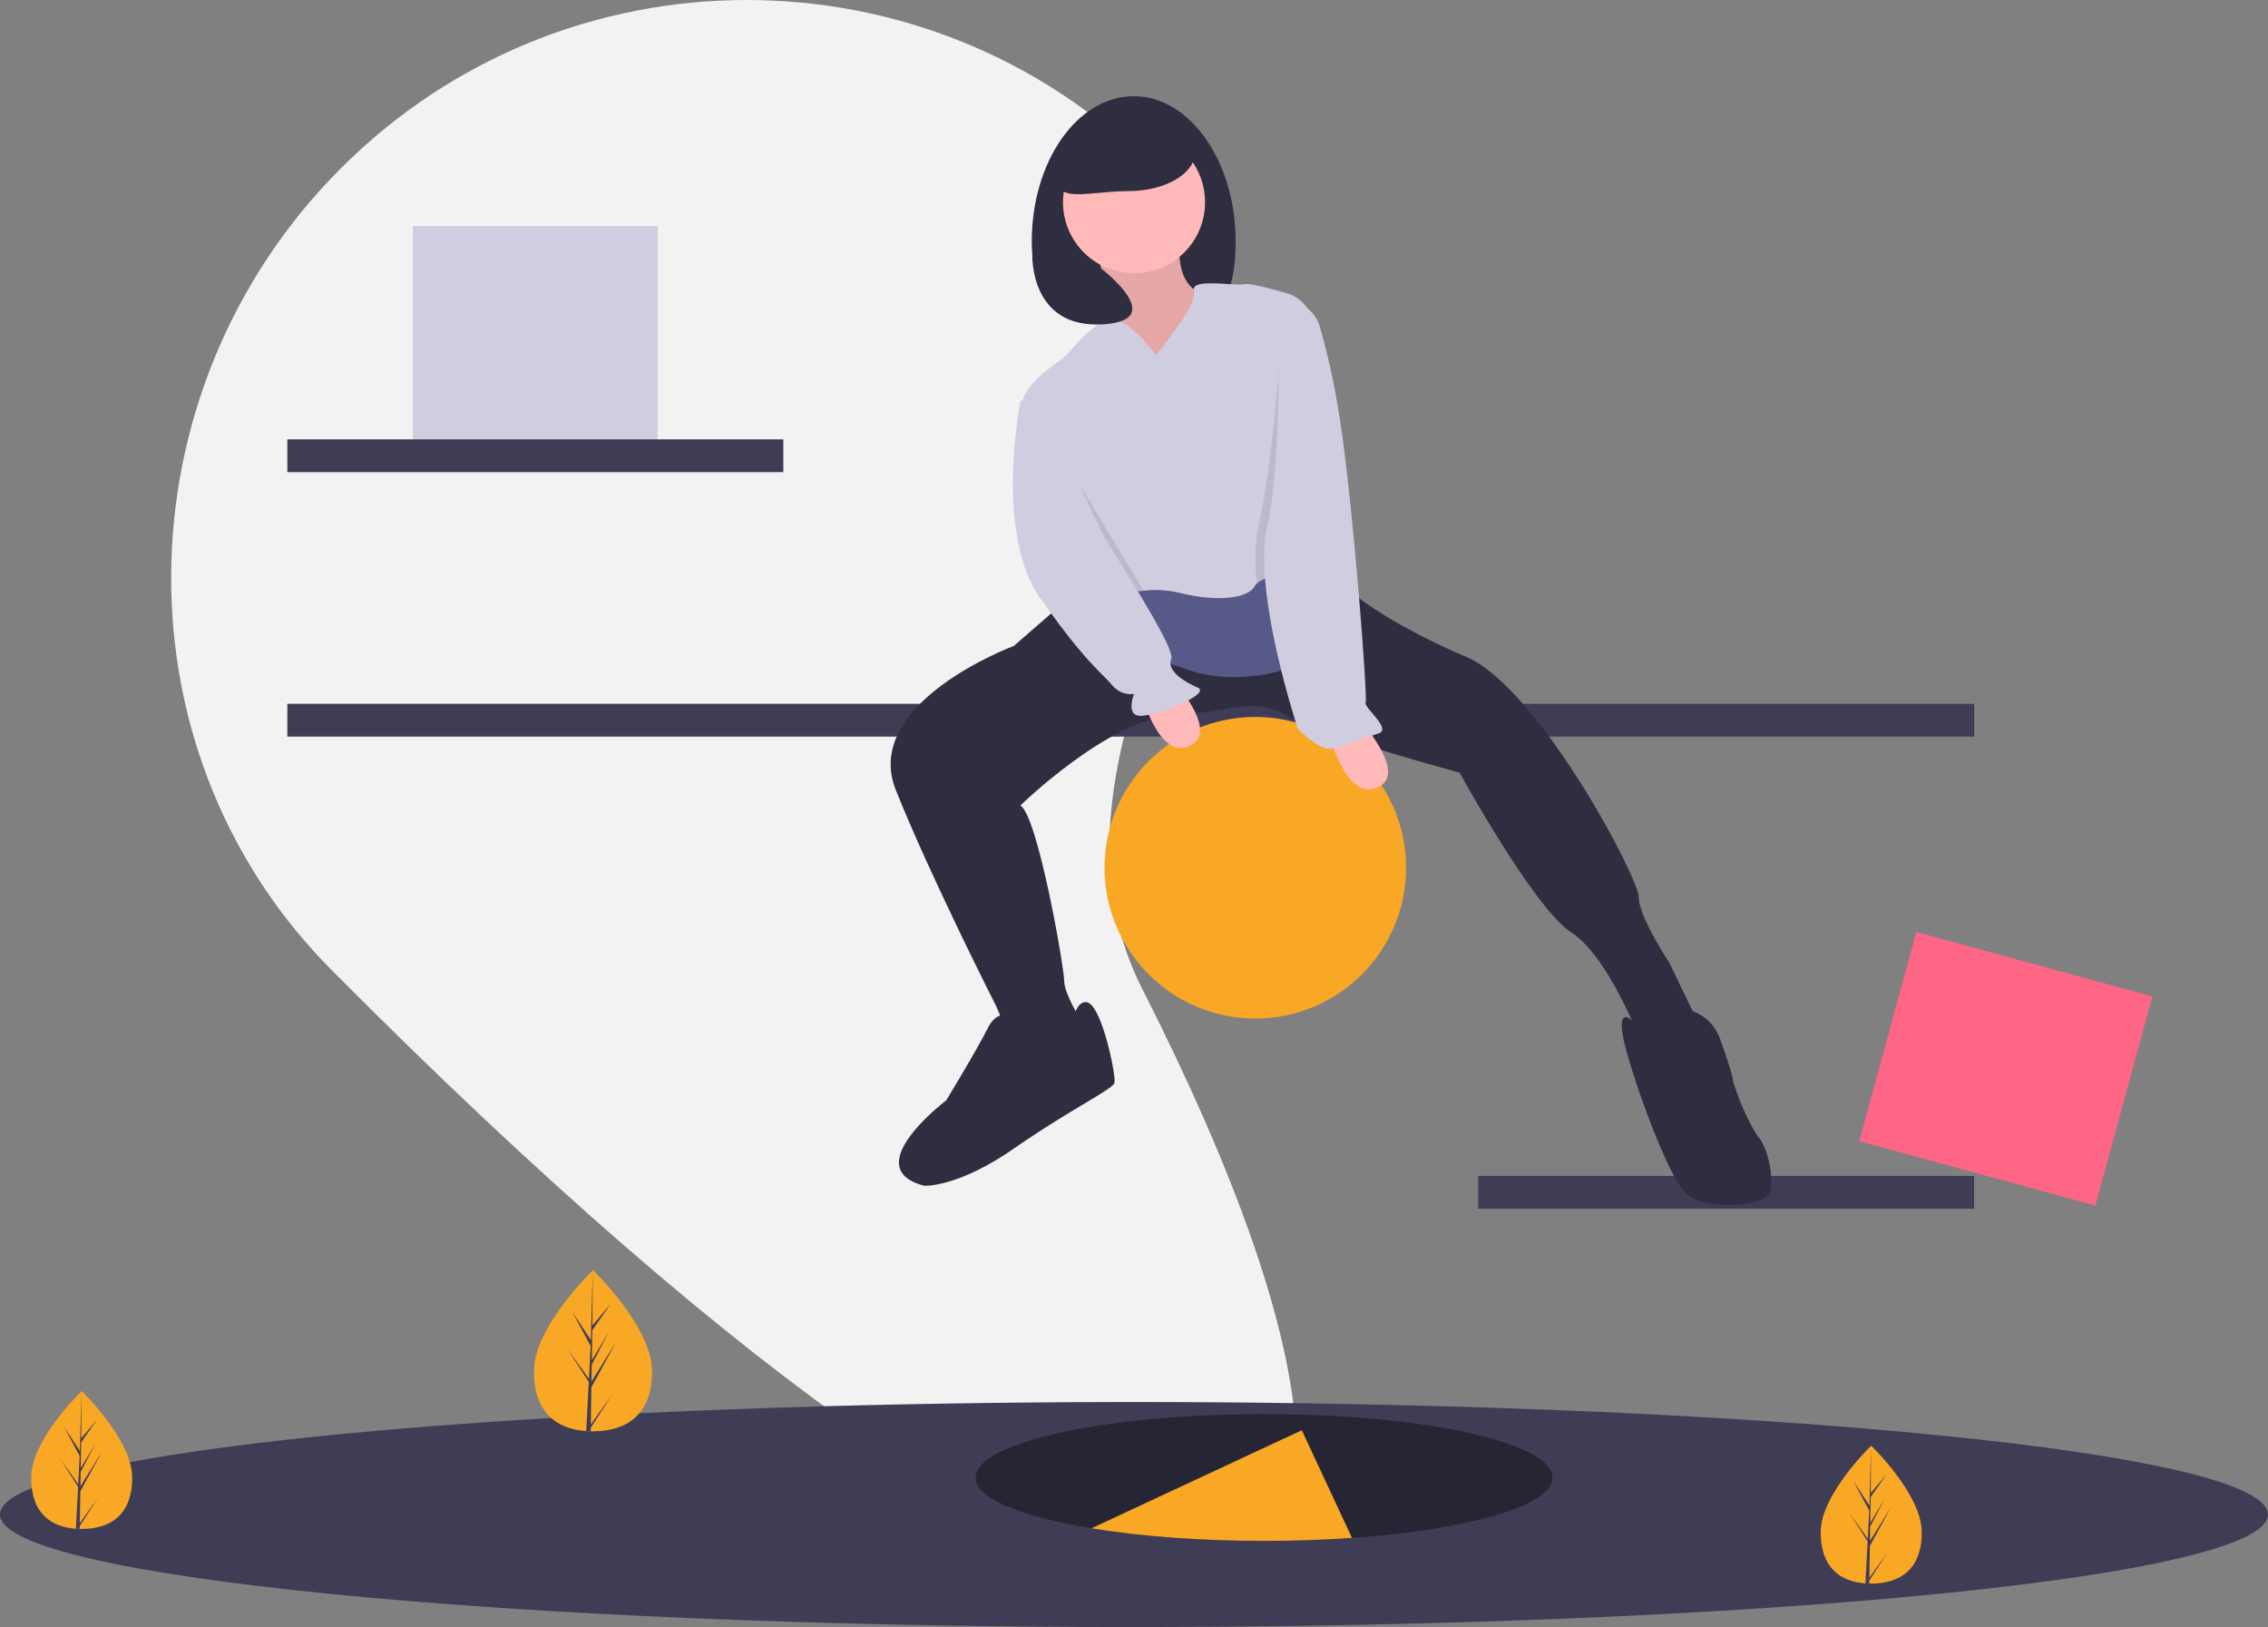 <svg xmlns="http://www.w3.org/2000/svg" id="fd76c7f9-14b3-4edf-9f76-a441c96e835e" data-name="Layer 1" viewBox="0 0 1037.97 744.459" class="injected-svg ClassicGrid__ImageFile-sc-td9pmq-4 fNAcXv grid_media" xmlns:xlink="http://www.w3.org/1999/xlink"><rect x="0" y="0" width="1037.97" height="744.459" fill="#808080" stroke="none"/><title>throw down</title><path d="M603.92,530.504c173.604,342.068,17.221,382.024-371.262-9.005-102.216-102.886-96.003-271.228,9.005-371.262s271.228-96.003,371.262,9.005S538.284,401.177,603.92,530.504Z" transform="translate(-81.015 -77.77)" fill="#f2f2f2"></path><rect x="188.976" y="103.417" width="112" height="99.201" fill="#d0cde1"></rect><rect x="131.5" y="201.032" width="227" height="15" fill="#3f3d56"></rect><rect x="676.5" y="538.032" width="227" height="15" fill="#3f3d56"></rect><rect x="131.5" y="322.032" width="772" height="15" fill="#3f3d56"></rect><circle cx="574.5" cy="397.032" r="69" fill="#f9a826"></circle><path d="M646.515,188.306c0,36.738-15.817,37.879-41.585,37.879s-51.727-1.141-51.727-37.879,20.889-66.52,46.656-66.52S646.515,151.568,646.515,188.306Z" transform="translate(-81.015 -77.77)" fill="#2f2e41"></path><path d="M582.515,189.802s11,46,7,51,34,16,34,16l16-44-9-1s-13-3-9-28S582.515,189.802,582.515,189.802Z" transform="translate(-81.015 -77.77)" fill="#ffb9b9"></path><path d="M582.515,189.802s11,46,7,51,34,16,34,16l16-44-9-1s-13-3-9-28S582.515,189.802,582.515,189.802Z" transform="translate(-81.015 -77.77)" opacity="0.1"></path><circle cx="519" cy="92.532" r="32.5" fill="#ffb9b9"></circle><path d="M568.015,353.302l-23,20s-70,26-54,66,46,99,46,99l8,19h20l13-6-3-8s-7-11-7-17-12-75-20-80c0,0,40-39,69-41s37-9,53,0,79,26,79,26,34,62,51,73,31,48,31,48l28-5-14-29s-14-21-14-30-46-96-79-110S703.019,351.43,703.019,351.43l-73.004,4.872Z" transform="translate(-81.015 -77.77)" fill="#2f2e41"></path><path d="M545.015,543.302s-7-5-12,5-19,33-19,33-41,31-10,39c0,0,15,1,41-17s45-27,46-30-6-37-13-37-5,16-13,16a92.047,92.047,0,0,0-17,2Z" transform="translate(-81.015 -77.77)" fill="#2f2e41"></path><path d="M868.148,552.971A20.495,20.495,0,0,0,841.791,540.526c-1.536.576-2.576,1.176-2.776,1.776-1,3-10.05,4.482-11.025,2.741s-7.975-6.741-2.975,12.259,20,60,28,67,36,6,38-1-1-20-5-25-11-21-12-27C873.544,568.479,870.859,560.562,868.148,552.971Z" transform="translate(-81.015 -77.77)" fill="#2f2e41"></path><path d="M688.773,411.809s7.868,33.912,23.315,25.944-16.935-39.707-16.935-39.707Z" transform="translate(-81.015 -77.77)" fill="#ffb9b9"></path><path d="M602.773,392.809s7.868,33.912,23.315,25.944-16.935-39.707-16.935-39.707Z" transform="translate(-81.015 -77.77)" fill="#ffb9b9"></path><path d="M580.015,341.302s-6,24,2,30,21,5,43,13,57,0,58-11-5-55-5-55Z" transform="translate(-81.015 -77.77)" fill="#575a89"></path><path d="M679.015,337.302c-11.57,3.56-19.18,3.95-22.83,7.53a7.009,7.009,0,0,0-1.17,1.47c-3,5-16,7-33,3a47.997,47.997,0,0,0-17.47-1.28c-5.81.59-11.66,1.82-22.53,1.28-18.97-.95-28.04-63.06-32.34-79.7-.23-.91-.45-1.68-.66-2.3-4-12,17-24,20-27s12-15,20.28-16.25c8.27-1.25,20.72,16.25,20.72,16.25s19.5-23.5,17.5-29.5,19-2,23-3c2.26-.57,11.7,1.9,19.49,4.16a16.639,16.639,0,0,1,11.97,14.68c.13,1.63.27,3.4.41,5.3C684.865,264.602,688.945,334.252,679.015,337.302Z" transform="translate(-81.015 -77.77)" fill="#d0cde1"></path><path d="M604.545,348.022c-5.81.59-11.66,1.82-22.53,1.28-18.97-.95-28.04-63.06-32.34-79.7.72-5.18,1.34-8.3,1.34-8.3l5.5,7.5s26.5,43.5,33.5,55.5C592.875,329.202,598.745,338.452,604.545,348.022Z" transform="translate(-81.015 -77.77)" opacity="0.1"></path><path d="M557.015,257.302l-9,4s-12,60,9,90,29,35,33,40a11.194,11.194,0,0,0,10,4s-4,10,3,10,33-10,26-13-14-8-12-13-23-43-30-55S557.015,257.302,557.015,257.302Z" transform="translate(-81.015 -77.77)" fill="#d0cde1"></path><path d="M679.015,337.302c-11.57,3.56-19.18,3.95-22.83,7.53-.92-9.88-.88-19.19.83-26.53,6.146-26.341,10.785-83.38,10.5-97.5-.034-1.676.324,1,2,1v1c7.4,0,9.48-2.63,11.56,4.47.42,1.42.86,2.98,1.31,4.67C684.865,264.602,688.945,334.252,679.015,337.302Z" transform="translate(-81.015 -77.77)" opacity="0.1"></path><path d="M666.015,215.302h3.064A16.661,16.661,0,0,1,685.074,227.272a340.927,340.927,0,0,1,8.941,41.03c6,37,13,129,12,131s12,12,6,14-17,6-22,7-15-9-15-9-21-63-14-93S666.015,215.302,666.015,215.302Z" transform="translate(-81.015 -77.77)" fill="#d0cde1"></path><path d="M628.037,147.193c0,9.95-13.65,18.016-30.488,18.016s-32.336,5.33-32.336-4.619S580.711,129.177,597.549,129.177,628.037,137.243,628.037,147.193Z" transform="translate(-81.015 -77.77)" fill="#2f2e41"></path><path d="M553.48,194.541s-1.244,33.492,32.037,31.644-4.498-28.628-4.498-28.628Z" transform="translate(-81.015 -77.77)" fill="#2f2e41"></path><rect x="942.991" y="517.187" width="112" height="99.201" transform="translate(103.427 -320.761) rotate(15.263)" fill="#ff6584"></rect><path d="M1118.985,770.74c0,10.11-29.38,19.55-80.14,27.5-91.98,14.42-254.15,23.99-438.85,23.99-286.62,0-518.98-23.05-518.98-51.49,0-3.93,4.46-7.78,12.91-11.46,9.53-4.17,24.15-8.14,43.17-11.85,39.21-7.65,97.14-14.19,167.8-19.05,82.02-5.63,181.21-8.98,288.21-9.11q3.435-.015,6.89-.01,19.335,0,38.33.14,8.925.06,17.77.16c63.02.67,122.66,2.46,176.86,5.16,2.42.12,4.83.25,7.23.37.82.04,1.64.09,2.46.13.22.01.44.02.66.04q15.975.84,31.25,1.79,5.01.3,9.93.63c31.87,2.07,61.29,4.48,87.75,7.19q6.78.69,13.3,1.41c33.48,3.67,61.67,7.84,83.39,12.37C1101.025,755.34,1118.985,762.83,1118.985,770.74Z" transform="translate(-81.015 -77.77)" fill="#3f3d56"></path><path d="M791.515,753.802c0,12.94-38.54,23.89-91.76,27.63-12.68.89-26.21,1.37-40.24,1.37-29.62,0-56.95-2.14-78.98-5.76h-.01c-32.18-5.29-53.01-13.73-53.01-23.24,0-16.02,59.1-29,132-29S791.515,737.782,791.515,753.802Z" transform="translate(-81.015 -77.77)" opacity="0.4"></path><path d="M699.755,781.432c-12.68.89-26.21,1.37-40.24,1.37-29.62,0-56.95-2.14-78.98-5.76l96.26-44.87Z" transform="translate(-81.015 -77.77)" fill="#f9a826"></path><path d="M141.515,753.837c0,17.417-10.353,23.498-23.125,23.498-.296,0-.592-.004-.885-.011-.592-.013-1.179-.04-1.758-.081-11.527-.815-20.482-7.209-20.482-23.406,0-16.759,21.416-37.909,23.029-39.478l.002-.002c.062-.062.094-.092.094-.092S141.515,736.423,141.515,753.837Z" transform="translate(-81.015 -77.77)" fill="#f9a826"></path><path d="M117.547,774.67l8.458-11.817-8.48,13.115-.021,1.356c-.592-.013-1.179-.04-1.758-.081l.911-17.423-.006-.136.015-.023.087-1.647-8.501-13.147,8.526,11.913.021.349.687-13.164L110.21,730.378l7.366,11.276.717-27.295.002-.094v.092L118.177,735.88l7.245-8.533-7.275,10.387-.192,11.787,6.766-11.313-6.794,13.047-.106,6.553,9.818-15.746L117.783,760.095Z" transform="translate(-81.015 -77.77)" fill="#3f3d56"></path><path d="M960.515,778.837c0,17.417-10.353,23.498-23.125,23.498-.296,0-.592-.004-.885-.011-.592-.013-1.179-.04-1.758-.081-11.527-.815-20.482-7.209-20.482-23.406,0-16.759,21.416-37.909,23.029-39.478l.002-.002c.062-.062.094-.092.094-.092S960.515,761.423,960.515,778.837Z" transform="translate(-81.015 -77.77)" fill="#f9a826"></path><path d="M936.547,799.67l8.458-11.817-8.48,13.115-.021,1.356c-.592-.013-1.179-.04-1.758-.081l.911-17.423-.006-.136.015-.023.087-1.647-8.501-13.147,8.526,11.913.021.349.687-13.164-7.277-13.586,7.366,11.276.717-27.295.002-.094v.092L937.177,760.88l7.245-8.533-7.275,10.387-.192,11.787,6.766-11.313-6.794,13.047-.106,6.553,9.818-15.746L936.783,785.095Z" transform="translate(-81.015 -77.77)" fill="#3f3d56"></path><path d="M379.418,705.194c0,20.356-12.1,27.464-27.028,27.464-.346,0-.692-.005-1.035-.012-.692-.015-1.378-.047-2.055-.095-13.473-.953-23.939-8.426-23.939-27.357,0-19.588,25.031-44.307,26.916-46.141l.002-.002c.072-.072.109-.107.109-.107S379.418,684.84,379.418,705.194Z" transform="translate(-81.015 -77.77)" fill="#f9a826"></path><path d="M351.405,729.543l9.886-13.811-9.911,15.329-.025,1.585c-.692-.015-1.378-.047-2.055-.095l1.065-20.364-.007-.159L350.375,712l.102-1.925-9.936-15.366,9.965,13.923.025.408.803-15.386-8.505-15.879,8.61,13.18.838-31.901.002-.109v.107l-.139,25.155,8.468-9.973-8.503,12.14-.224,13.777,7.908-13.222L351.85,702.176l-.124,7.659,11.475-18.404-11.52,21.075Z" transform="translate(-81.015 -77.77)" fill="#3f3d56"></path></svg>